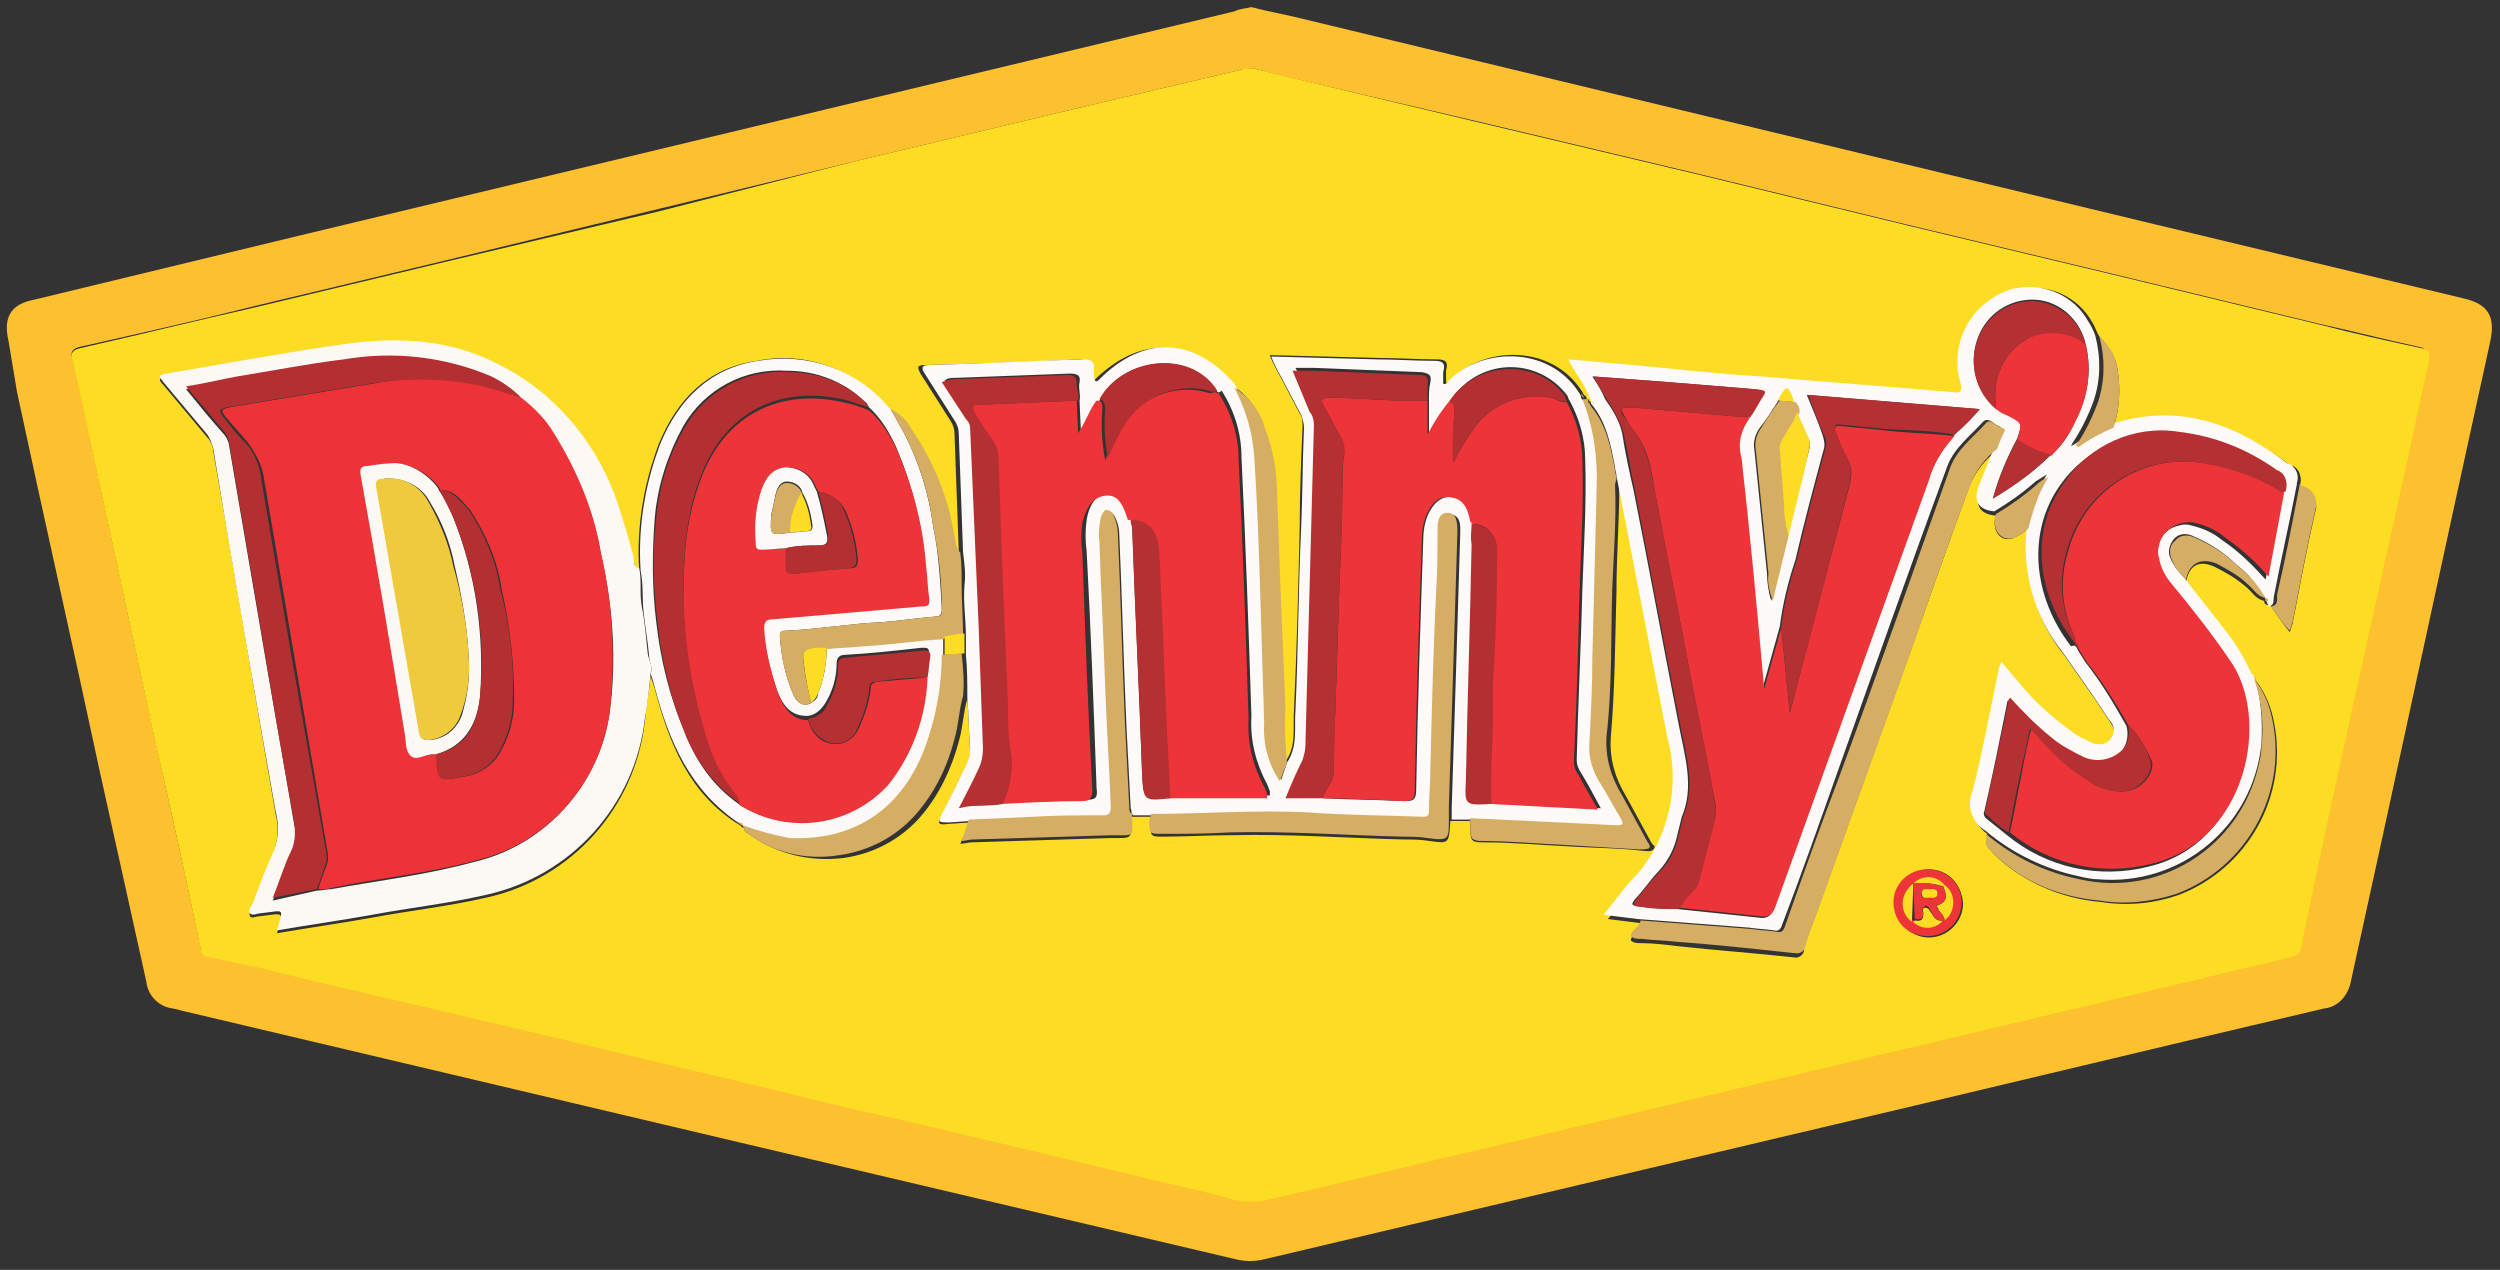 <?xml version="1.0" encoding="utf-8"?>
<!-- Generator: Adobe Illustrator 21.1.0, SVG Export Plug-In . SVG Version: 6.00 Build 0)  -->
<svg version="1.1" id="Layer_1" xmlns="http://www.w3.org/2000/svg" xmlns:xlink="http://www.w3.org/1999/xlink" x="0px" y="0px"
	 viewBox="0 0 176 89.4" style="enable-background:new 0 0 176 89.4;" xml:space="preserve">
<rect x="0" y="0" width="176" height="89.4" fill="#333333" stroke="none"/>
<style type="text/css">
	.st0{fill:#FDC02F;}
	.st1{fill:#FDDC24;}
	.st2{fill:#FDFAF8;}
	.st3{fill:#FCF8F3;}
	.st4{fill:#FDF9F7;}
	.st5{fill:#D5AD63;}
	.st6{fill:#D5AD64;}
	.st7{fill:#ED3439;}
	.st8{fill:#ED3438;}
	.st9{fill:#B43032;}
	.st10{fill:#B42F31;}
	.st11{fill:#ED3338;}
	.st12{fill:#EECA3C;}
</style>
<title>Midscale</title>
<path class="st0" d="M88.1,0.5c1.1,0.3,2.3,0.5,3.5,0.8l59.3,14.3l22.5,5.4c1.8,0.4,2.3,1.3,1.9,3.1c-3.3,15-6.5,30-9.8,45
	c-0.2,1-0.9,1.8-1.9,1.9c-12.8,3-25.6,6.1-38.4,9.1l-36.4,8.6c-0.5,0.1-1.1,0.1-1.6,0l-34.4-8.1l-39.8-9.4l-0.8-0.2
	c-1-0.1-1.8-0.9-1.9-1.9c-1.1-5-2.2-9.9-3.3-14.9c-1.9-8.9-3.9-17.7-5.8-26.6L0.6,24c-0.4-1.7,0.2-2.6,1.8-2.9l18.2-4.4l34.2-8.2
	l32.1-7.7C87.3,0.6,87.7,0.6,88.1,0.5z M88.2,4.8c-0.3,0-0.6,0.1-0.8,0.1L75.5,7.7L60,11.4l-13.6,3.3l-14.9,3.6l-13.8,3.3
	c-4,1-8,1.9-12,2.8c-0.5,0.1-0.8,0.3-0.6,0.9c0.6,2.4,1.1,4.8,1.6,7.3c1.4,6.5,2.8,12.9,4.2,19.4c1.1,4.9,2.2,9.8,3.2,14.6
	c0,0.4,0.3,0.7,0.7,0.7c2.5,0.6,4.9,1.2,7.4,1.7l13.6,3.2l18.9,4.5c3.5,0.8,7.1,1.6,10.6,2.5c6.9,1.6,13.7,3.3,20.6,4.9
	c1,0.4,2.1,0.5,3.1,0.3c5.6-1.4,11.3-2.7,16.9-4l13.2-3.1l16.9-4l15.9-3.8l9.2-2.2c0.4-0.1,0.7-0.2,0.8-0.7
	c1.3-5.9,2.5-11.8,3.8-17.7l3.1-14.4c0.7-3.1,1.3-6.1,2-9.2c0.1-0.6,0-0.8-0.6-0.9c-2.3-0.5-4.6-1.1-6.9-1.6l-14.9-3.6l-14.2-3.4
	l-14.8-3.6l-16-3.8L90.1,5.3L88.2,4.8z"/>
<path class="st1" d="M88.2,4.8l2,0.5l13.4,3.2l16,3.8l14.8,3.6l14.2,3.4l14.9,3.6c2.3,0.6,4.6,1.1,6.9,1.6c0.6,0.1,0.7,0.3,0.6,0.9
	c-0.7,3.1-1.3,6.1-2,9.2L165.8,49c-1.3,5.9-2.6,11.8-3.8,17.7c-0.1,0.5-0.4,0.6-0.8,0.7l-9.2,2.2L136,73.4l-16.9,4L106,80.5
	c-5.6,1.3-11.3,2.7-16.9,4c-1,0.2-2.1,0.1-3.1-0.3c-6.9-1.6-13.7-3.3-20.6-4.9c-3.5-0.8-7.1-1.6-10.6-2.5l-18.9-4.5l-13.7-3.2
	c-2.5-0.6-4.9-1.2-7.4-1.7c-0.4,0-0.7-0.3-0.7-0.7c-1-4.9-2.1-9.8-3.2-14.6c-1.4-6.5-2.8-13-4.2-19.4c-0.5-2.4-1-4.8-1.6-7.3
	c-0.2-0.6,0.1-0.8,0.6-0.9c4-0.9,8-1.9,12-2.8l13.8-3.3l14.8-3.5L60,11.4l15.5-3.7l11.9-2.8C87.6,4.8,87.8,4.8,88.2,4.8z
	 M159.8,42.5l0.1,0.2l0,0c0.4,0.6,0.8,1.2,1.3,1.8c0.1-0.2,0.1-0.4,0.2-0.6c0.5-2.6,1-5.3,1.6-7.9c0.2-0.6-0.1-1.3-0.7-1.6
	c0,0,0,0,0,0l-0.4-0.2c0.2-0.5,0-1.2-0.5-1.4c0,0-0.1,0-0.1,0c-0.1-0.1-0.3-0.2-0.4-0.3c-3.7-2.6-7.6-3.8-12.1-2.4
	c0.4-1.3,0.5-2.6,0.3-3.9c-0.1-1-0.6-1.8-1.3-2.5c-0.2-0.3-0.3-0.7-0.5-1c-1-1.8-3.1-2.8-5.1-2.3c-2.9,0.7-4.7,3.6-4,6.5
	c0,0,0,0.1,0,0.1c0.1,0.7,0,0.8-0.6,0.7c-4.5-0.4-8.9-0.7-13.4-1.1c-3.4-0.3-6.8-0.6-10.1-0.9c-1.1-0.1-2.3-0.2-3.5-0.3
	c0.4,1,1.1,1.7,1.5,2.7h-0.4c0-0.1,0-0.2-0.2-0.3l0,0l-0.1-0.2c-2.2-3.5-7.1-3.2-9.3-0.8c-0.1,0.1-0.2,0.2-0.3,0.1
	c0-0.3,0-0.5,0-0.8c0.2-0.7-0.1-0.8-0.7-0.8c-1.3,0-2.7-0.1-4-0.1L89.4,25c0.1,0.3,0.2,0.5,0.3,0.7l1.8,3.4c0.2,0.3,0.2,0.6,0.2,0.9
	c-0.1,2.4-0.2,4.7-0.2,7.1c-0.1,4.3-0.2,8.5-0.4,12.8c-0.1,1.3,0.2,2.6-0.6,3.7c-0.2-1.3-0.2-2.6-0.2-3.9c-0.2-2.4-0.2-4.7-0.3-7.1
	c-0.1-2.7-0.2-5.4-0.3-8.1c0-1.6-0.3-3.2-0.9-4.7c-0.3-1.1-1.1-2.1-2.1-2.7l0,0L86.6,27c-2.9-3.3-6.4-3.3-9.5-0.3
	c-0.1,0.1-0.1,0.2-0.3,0.1c-0.1-0.2-0.1-0.5-0.1-0.7c0.1-0.7-0.2-0.8-0.8-0.8c-3.6,0.2-7.2,0.3-10.8,0.4c-0.6,0-0.5,0.2-0.3,0.6
	c0.7,1.1,1.4,2.2,2.1,3.3c0.2,0.3,0.3,0.6,0.3,1c0.1,2.8,0.2,5.5,0.3,8.3c-0.2-0.2-0.2-0.4-0.4-1.1c-0.4-2.8-1.5-5.4-3.1-7.7
	c-0.3-0.6-0.8-1-1.4-1.3l0,0l-0.2-0.2c-2.2-2.6-5.7-3.9-9.1-3.2c-3.5,0.5-5.6,2.7-6.9,5.8c-1.1,2.9-1.6,5.9-1.4,9
	c-0.4-0.1-0.3-0.5-0.4-0.8c-0.4-1.4-0.8-2.9-1.3-4.3c-1.5-4-4.5-7.4-8.3-9.3c-3.3-1.8-7-1.9-10.6-1.4c-4.3,0.5-8.5,1.4-12.7,2.1
	c-0.6,0.1-0.5,0.3-0.2,0.6c1,1.2,2.1,2.5,3.1,3.7c0.2,0.2,0.4,0.6,0.4,0.9c1.5,8.5,2.9,17,4.4,25.6c0.3,1.1,0.1,2.2-0.3,3.2
	c-0.5,1.1-0.9,2.2-1.3,3.3c-0.1,0.2-0.3,0.5-0.2,0.7s0.4,0,0.7,0l0.8-0.1c0.7-0.1,0.8,0,0.6,0.6l-0.2,0.7c2.3-0.4,4.5-0.7,6.7-1.1
	c2.7-0.5,5.4-0.8,8-1.4c6-1.3,10.5-6.3,11.2-12.4c0.1-1.1,0.3-2.1,0.4-3.2c0.1,0.3,0.2,0.6,0.3,0.9c1,3.8,2.4,7.4,6,9.6
	c0.1,0.1,0.2,0.2,0.3,0.2l0,0c0,0.2,0.1,0.3,0.3,0.4c1.9,1.4,4.3,2,6.7,1.7c2.1-0.3,4-1.3,5.4-2.9c1.3-1.5,2.2-3.4,2.7-5.3
	c0.3-1,0.3-2,0.6-3c0.1,1.2,0.1,2.4,0.2,3.6c0,0.4-0.1,0.8-0.3,1.2c-0.6,1.1-1.1,2.2-1.7,3.4c-0.3,0.6-0.3,0.7,0.5,0.6l1.5-0.1
	l-0.7,1.5c0.3,0,0.6-0.1,0.8-0.1c3.2-0.1,6.5-0.2,9.7-0.3c1.8,0,1.5,0.1,1.5-1.5H81c0,0.1,0,0.3,0,0.4c0,1,0,1,0.9,1
	c1.6,0,3.2-0.1,4.8-0.1c4-0.1,8.1,0.2,12.1,0.3c0.6,0,1.2,0,1.8,0.1c1.4,0.2,1.4,0.2,1.5-1.3c0,0,0-0.1,0-0.1h1.4
	c0,1.4,0,1.5,0.9,1.5c2.1,0,4.2,0.2,6.3,0.3c1.6,0.1,3.3,0.1,5,0.3c0.2,0,0.5,0.1,0.7-0.1s0-0.3-0.1-0.4c-0.6-1.1-1.2-2.2-1.8-3.3
	c-0.8-1.3-1.2-2.7-1.1-4.2c0.3-3.4,0.3-6.9,0.4-10.3c0-2.5,0.2-4.9,0.2-7.4c0-0.1,0-0.3,0.1-0.4c1.2,6.2,2.4,12.3,3.6,18.5
	c0.9,3.4,0.1,7-2.2,9.6c-0.8,0.9-1.5,1.8-2.3,2.8l2.4,0.3c-0.1,0.5-0.7,0.7-0.8,1.2c0.2,0.2,0.5,0.2,0.8,0.2c0.8,0,1.6,0.1,2.4,0.2
	c2.8,0.3,5.5,0.5,8.3,0.8c0.3,0.1,0.7-0.2,0.7-0.5c0,0,0,0,0-0.1c0.2-0.8,0.5-1.5,0.8-2.3l6.9-19.2c1.3-3.7,2.6-7.4,4-11.2
	c0.4-0.9,1-1.7,1.8-2.3c-0.4,0.9-0.8,1.8-1.1,2.7c-0.4,1.1,0,1.7,1.1,1.8c-0.3,1,0.3,1.9,1.2,1.6c0.4-0.2,0.8-0.4,1.1-0.7
	c-0.4,3.2,0.5,6.4,2.5,8.9c0.7,1,1.4,2,2.1,3c0.4,0.6,0.8,1.2,1.2,1.8c0.3,0.4,0.3,0.9,0.1,1.3c-0.3,0.4-0.8,0.5-1.3,0.3
	c-0.5-0.1-0.9-0.4-1.3-0.7c-1.5-1-2.8-2.2-3.9-3.6l-1.2-1.4c-0.1,0.3-0.1,0.4-0.2,0.6c-0.6,2.8-1.1,5.6-1.8,8.4
	c-0.4,1,0,2.3,0.9,2.9c0,0.4-0.2,0.8,0.2,1.1c0.4,0.5,0.9,0.9,1.4,1.3c1.9,1.4,4.1,2.2,6.4,2.4c1.9,0.3,3.8,0.1,5.5-0.5
	c4.9-1.9,7.7-7,6.7-12.1c-0.2-1.1-0.6-2.1-1.3-3l0,0c0-0.1-0.1-0.2-0.2-0.2c-0.5-1.1-1.1-2.2-1.9-3.1c-0.9-1.2-1.9-2.4-2.8-3.6
	c0.2-1.2,0.9-1.6,2-1.1c0.8,0.4,1.5,0.8,2.2,1.4c0.4,0.3,0.7,0.9,1.3,1l0,0c0,0.1,0,0.2,0.2,0.3l0,0L159.8,42.5L159.8,42.5z
	 M135.8,61.2c-1.3,0-2.4,1-2.4,2.3c0,0,0,0.1,0,0.1c0,1.3,1.1,2.4,2.4,2.4s2.4-1.1,2.4-2.4C138.1,62.2,137.1,61.2,135.8,61.2
	C135.8,61.2,135.7,61.2,135.8,61.2L135.8,61.2z"/>
<path class="st2" d="M111.9,28c-0.3-0.9-1-1.7-1.5-2.7c1.2,0.1,2.4,0.2,3.5,0.3c3.4,0.3,6.7,0.7,10.1,0.9c4.5,0.4,8.9,0.7,13.4,1.1
	c0.6,0.1,0.8,0,0.6-0.7c-0.8-2.9,0.9-5.8,3.8-6.6c0,0,0.1,0,0.1,0c2-0.4,4.1,0.5,5.1,2.3c0.2,0.3,0.4,0.7,0.5,1
	c0.4,1.5,0.4,3.1-0.1,4.6c-0.4,1.1-0.9,2.1-1.5,3l-0.1,0.2l-0.1,0.1l0.1-0.1l0.2-0.1c0.8-0.5,1.6-1,2.5-1.4
	c4.5-1.5,8.4-0.3,12.1,2.4c0.1,0.1,0.3,0.2,0.4,0.3c0.6,0.2,0.9,0.8,0.7,1.4c0,0,0,0.1,0,0.1c-0.5,2.6-1.1,5.2-1.6,7.8
	c-0.1,0.3,0.1,0.7-0.4,0.8l0,0c0-0.1,0-0.2-0.1-0.2l0,0c0-0.1,0-0.2-0.1-0.2l0,0c0-0.1,0-0.2-0.1-0.3c0,0,0,0,0,0l0,0
	c-0.5-0.8-1.1-1.6-1.9-2.2c-0.9-0.9-2-1.6-3.2-2.1c-0.5-0.2-1-0.1-1.3,0.3c-0.3,0.4-0.4,0.9-0.2,1.3c0.2,0.5,0.6,1,1,1.4
	c0.9,1.2,1.9,2.4,2.8,3.6c0.8,1,1.4,2,1.9,3.1l0.2,0.2l0,0c0.5,1.6,0.6,3.2,0.5,4.8c-0.6,5.8-5.7,10-11.5,9.5
	c-0.4,0-0.9-0.1-1.3-0.2c-2.4-0.5-4.7-1.6-6.6-3.2c-1-0.6-1.4-1.8-0.9-2.9c0.7-2.8,1.2-5.6,1.8-8.4c0-0.2,0.1-0.3,0.2-0.6l1.2,1.4
	c1.1,1.4,2.5,2.6,3.9,3.6c0.4,0.3,0.9,0.5,1.3,0.7c0.5,0.2,1,0.1,1.3-0.3c0.3-0.4,0.3-0.9-0.1-1.3c-0.4-0.6-0.8-1.2-1.2-1.8
	c-0.7-1-1.4-2-2.1-3c-2-2.5-2.9-5.7-2.5-8.9c0.3-1.3,0.7-2.5,1.4-3.6c-0.3,0.2-0.5,0.3-0.8,0.5c-0.9,0.8-1.9,1.5-2.9,2.1
	c-1.1-0.1-1.5-0.7-1.1-1.8c0.4-0.9,0.7-1.8,1.1-2.7c0.1-0.3,0.3-0.7,0.4-1s0.2-0.4-0.1-0.5s-0.7-0.7-1.1-0.3c-0.9,1-2,1.8-2.5,3.1
	c-2.7,7.3-5.3,14.7-7.9,22c-1.2,3.4-2.4,6.8-3.7,10.2c-0.1,0.3-0.2,0.6-0.6,0.5c-0.6-0.1-1.2-0.1-1.8-0.2l-7.8-0.6l-2.4-0.3
	c0.8-1,1.5-2,2.3-2.8c2.3-2.6,3.1-6.3,2.2-9.6c-1.2-6.2-2.4-12.3-3.6-18.5c0-0.2-0.1-0.4-0.1-0.6c-0.3-1.6-0.6-3.2-1.7-4.5
	c0-0.1,0-0.2-0.1-0.2l0,0c0.1-0.1,0-0.2-0.1-0.3c0,0-0.1,0-0.1,0L111.9,28z M146.2,45.6l0.1,0.2c0.2,0.3,0.3,0.5,0.5,0.8
	c1.1,1.4,2,2.9,2.9,4.5c0.2,0.7,0,1.4-0.4,1.9c-0.7,0.7-1.8,0.9-2.7,0.5c-0.8-0.4-1.6-0.8-2.3-1.4c-1-0.9-2-1.8-2.9-2.8
	c-0.1,0.1-0.1,0.1-0.1,0.2c-0.5,2.5-1,5-1.6,7.6c-0.1,0.2,0,0.4,0.1,0.5c0.5,0.4,1,0.8,1.5,1.2c2.8,2.3,6.5,3.1,10,2.2
	c6.7-1.6,8.4-10.1,5.5-14.3c-1.3-1.9-2.7-3.7-4.2-5.5c-0.4-0.5-0.7-1.1-0.8-1.7c-0.2-1.1,0.5-2.3,1.6-2.5c0.3-0.1,0.6-0.1,0.9,0
	c0.8,0.2,1.5,0.5,2.1,1c1.2,0.8,2.2,1.8,3.1,2.8l1.1-5.9c0.3-0.5,0.2-1.2-0.4-1.5c-0.1,0-0.1-0.1-0.2-0.1c-2-1.5-4.4-2.4-6.9-2.7
	c-3.2-0.4-6.3,1-8.1,3.6c-2.3,3.3-1.9,7.8,0.8,11.3l0,0C146.1,45.4,146.1,45.5,146.2,45.6L146.2,45.6z M125.2,28.2
	c-0.4,0.6-0.8,1.3-1.3,1.9c-0.3,0.4-0.5,1-0.4,1.5c0.3,2.9,0.6,5.9,0.9,8.8c0,0.6,0.1,1.3,0.3,1.9l1.1-4.5c0.5-2.1,1.1-4.2,1.6-6.3
	c0-0.1,0-0.3,0-0.4c-0.3-0.7-0.6-1.3-0.9-2c0-0.3-0.1-0.5-0.3-0.7c-0.1-0.4-0.2-0.7-0.4-1C125.6,27.5,125.4,27.8,125.2,28.2
	L125.2,28.2z M142,30.9c-0.7,1.3-1.3,2.7-1.7,4.2c1.5-0.9,2.9-1.9,4.1-3.1c0.8-0.6,1.3-1.5,1.7-2.4c0.9-1.7,1.2-3.6,0.7-5.5
	c-0.4-1.6-1.8-2.9-3.5-3c-1.8-0.1-3.5,1-4.1,2.8c-0.6,1.7-0.1,3.6,1.3,4.8c0.2,0.2,0.4,0.4,0.7,0.4C142.4,29.7,142.4,29.7,142,30.9z
	 M137.6,30.6c0.6-0.6,1.2-1.2,1.7-1.8l-12.1-1c0.4,1,0.8,1.9,1.1,2.8c0.1,0.3,0.2,0.7,0.1,1c-0.7,2.6-1.4,5.2-2,7.8
	c-0.5,1.5-0.9,3.1-1.1,4.7l-1.2,4.3c-0.6-5.6-1.1-10.9-1.6-16.3c-0.2-1,0-2,0.6-2.8c0.3-0.4,0.5-0.8,0.8-1.2
	c0.4-0.6,0.4-0.6-0.4-0.7l-6.1-0.5l-5.3-0.4c0.4,0.6,0.7,1.1,0.9,1.6c0.5,0.7,1,1.5,1.2,2.4c0.2,1.3,0.5,2.7,0.8,4
	c1.1,5.5,2.1,11,3.2,16.6c0.4,2.1,1.1,4.3,0.2,6.4c-0.1,0.4-0.2,0.8-0.3,1.2c-0.2,1-0.6,1.8-1.3,2.6c-0.6,0.6-1.1,1.4-1.7,2
	c-0.1,0.2-0.4,0.4,0.1,0.5c1,0.1,1.9,0.2,2.9,0.2c1.9,0.2,3.8,0.4,5.7,0.6c0.6,0.1,0.9-0.1,1.1-0.7c3.6-10,7.2-20,10.8-30
	C136.2,32.5,136.8,31.5,137.6,30.6L137.6,30.6z"/>
<path class="st2" d="M90.6,53.7c0.8-1.2,0.5-2.5,0.6-3.7c0.2-4.3,0.2-8.5,0.4-12.8c0.1-2.4,0.1-4.7,0.2-7.1c0-0.3-0.1-0.6-0.2-0.9
	l-1.8-3.4c-0.1-0.2-0.2-0.4-0.3-0.7l7.4,0.2c1.3,0,2.7,0.1,4,0.1c0.6,0,0.9,0.1,0.7,0.8c0,0.3,0,0.5,0,0.8c0.1,0.1,0.2,0,0.3-0.1
	c2.2-2.4,7.1-2.7,9.3,0.8l0.1,0.2l0,0c0,0.1,0,0.2,0.2,0.3l0,0c0.8,2,1.1,4.2,1,6.4c-0.1,4-0.2,8-0.3,11.9c-0.1,1.9-0.1,3.9-0.2,5.8
	c-0.1,1.1,0.2,2.1,0.8,3c0.5,0.8,0.9,1.6,1.4,2.4c0.2,0.4,0.2,0.5-0.3,0.5l-4-0.2l-6.3-0.3h-1.4c0-0.3,0-0.5,0-0.8
	c0.1-3.2,0.2-6.3,0.3-9.5c0.1-3.3,0.2-6.5,0.3-9.8c0-0.5,0.1-1.3-0.7-1.4s-0.7,0.8-0.7,1.3c-0.1,1.4-0.1,2.8-0.1,4.3
	c-0.1,4.2-0.2,8.3-0.4,12.4c0,1-0.1,1.9-0.1,2.9c0,0.3,0,0.5-0.4,0.5c-2.7-0.1-5.4-0.1-8-0.3c-3.8-0.2-7.5,0.1-11.2,0.1h-1.4
	c-0.2-0.1-0.1-0.3-0.2-0.5c-0.1-1.9-0.2-3.9-0.3-5.8c-0.2-4.5-0.3-8.9-0.5-13.4c0-0.5-0.1-0.9-0.3-1.3c-0.1-0.2-0.3-0.4-0.5-0.4
	c-0.3,0-0.4,0.3-0.4,0.5c-0.1,0.6-0.2,1.1-0.1,1.7c0.1,3.4,0.3,6.8,0.4,10.2c0.1,2.8,0.2,5.7,0.4,8.5c0,0.4-0.1,0.6-0.5,0.6
	c-1.7,0-3.3,0.1-5,0.1l-4.5,0.2l-1.5,0.1c-0.7,0-0.8,0-0.5-0.6c0.6-1.1,1.1-2.2,1.7-3.4c0.2-0.4,0.3-0.8,0.3-1.2
	c-0.1-1.2-0.1-2.4-0.2-3.6c0-1,0-2-0.1-3v-1.3c0-1.2-0.2-2.4-0.1-3.6c0.1-0.8,0-1.5-0.1-2.3c-0.1-2.8-0.2-5.5-0.3-8.3
	c0-0.4-0.1-0.7-0.3-1c-0.7-1.1-1.4-2.2-2.1-3.3c-0.2-0.3-0.3-0.6,0.3-0.6c3.6-0.1,7.2-0.3,10.8-0.4c0.6,0,0.9,0.1,0.8,0.8
	c0,0.2,0,0.5,0.1,0.7c0.1,0.1,0.2,0,0.3-0.1c3.1-3.1,6.6-3,9.5,0.3l0.1,0.2l0,0c0.8,1.5,1.3,3.2,1.4,4.9c0.2,3,0.3,6,0.4,8.9
	c0.1,3.3,0.2,6.5,0.3,9.8c-0.1,1.4,0.3,2.9,1.1,4.1L90.6,53.7z M85.7,27.6L85.7,27.6c-1.9-3.1-6.8-2.4-8.3,0.6
	c-0.6,0.6-0.8,1.5-1.3,2.3l-0.1-2.3c0.1-0.4-0.1-0.8,0-1.3s-0.2-0.6-0.7-0.6c-2.7,0.1-5.3,0.2-8,0.3c-0.3,0-0.6,0-0.8,0.2l1.7,2.6
	c0.2,0.2,0.2,0.5,0.3,0.7c0.2,4.7,0.4,9.3,0.6,14c0.1,2.8,0.2,5.7,0.3,8.5c0,0.5-0.1,0.9-0.3,1.4c-0.5,0.9-0.9,1.8-1.4,2.8
	c1.1-0.2,2.1,0,3.1-0.3c1.9-0.1,3.8-0.1,5.7-0.2c0.6,0,0.8-0.1,0.7-0.8c-0.2-5.6-0.4-11.1-0.7-16.7c-0.1-0.7-0.1-1.5,0-2.2
	c0.2-1.2,0.8-1.9,1.6-1.9s1.3,0.4,1.6,1.7c0,0.2,0,0.3,0,0.5c0.2,5.8,0.5,11.6,0.7,17.4c0.1,1.9,0,1.9,2,1.7h7c0-0.1,0-0.2,0-0.3
	c-0.1-0.2-0.1-0.3-0.2-0.5c-0.8-1.5-1.2-3.1-1.1-4.8c-0.2-6.1-0.4-12.1-0.7-18.2c0-1.7-0.5-3.3-1.4-4.7
	C85.8,27.7,85.8,27.6,85.7,27.6L85.7,27.6z M93.2,56.2c1.9,0.1,3.8,0.1,5.7,0.2c0.6,0,0.8-0.1,0.8-0.8c0.1-5.9,0.3-11.8,0.5-17.7
	c0-0.5,0.1-1.1,0.3-1.6c0.4-0.9,1-1.4,1.7-1.3s1.2,0.6,1.4,1.7c0,0.1,0,0.1,0.1,0.2c0,0.4,0,0.9,0,1.3c-0.1,5.5-0.3,11.1-0.4,16.6
	c0,1.8,0,1.8,1.8,1.7l7.6,0.4c-0.5-0.9-0.9-1.7-1.4-2.5c-0.2-0.3-0.3-0.6-0.3-0.9c0.1-4,0.3-8,0.4-12c0.1-3,0.3-6.1,0.2-9.1
	c0-1.5-0.4-2.9-1.1-4.2c-0.1-0.1-0.1-0.3-0.2-0.4c-1.7-2.2-4.8-2.6-7-0.9c-0.5,0.4-0.9,0.8-1.2,1.3c-0.6,0.7-1,1.5-1.5,2.3v-2.4
	c0-0.4,0-0.8,0.1-1.2c0.1-0.5-0.1-0.6-0.6-0.7c-2.5-0.1-5-0.2-7.5-0.3c-0.4,0-0.8,0-1.4,0l1.5,2.8c0.2,0.3,0.3,0.6,0.3,0.9
	c-0.2,7.5-0.4,15.1-0.6,22.6c0,0.3-0.1,0.7-0.2,1c-0.4,0.9-0.8,1.8-1.2,2.7L93.2,56.2z"/>
<path class="st3" d="M45.8,47.4c-0.1,1.1-0.2,2.1-0.4,3.2c-0.7,6.1-5.2,11.1-11.2,12.4c-2.6,0.6-5.3,0.9-8,1.4
	c-2.2,0.4-4.4,0.7-6.7,1.1l0.2-0.7c0.2-0.7,0.1-0.7-0.6-0.6l-0.8,0.1c-0.2,0-0.5,0.2-0.7,0s0.1-0.5,0.2-0.7c0.4-1.1,0.8-2.2,1.3-3.3
	c0.5-1,0.6-2.1,0.3-3.2c-1.5-8.5-3-17-4.4-25.6c-0.1-0.3-0.2-0.6-0.4-0.9c-1-1.2-2.1-2.5-3.1-3.7c-0.3-0.4-0.4-0.5,0.2-0.6
	c4.2-0.7,8.4-1.5,12.7-2.1c3.7-0.5,7.3-0.3,10.6,1.4c3.9,1.9,6.8,5.3,8.3,9.3c0.5,1.4,0.9,2.8,1.3,4.3c0.1,0.3-0.1,0.7,0.4,0.8
	c0.2,0.9,0,1.8,0.2,2.8s0.3,2.2,0.4,3.2C45.7,46.6,46,46.9,45.8,47.4z M22.3,62.7c0.3,0,0.7-0.1,1-0.1c3.3-0.6,6.7-1,10-1.9
	c5.3-1.2,9.2-5.8,9.7-11.2c0.4-3.5,0.1-7.1-0.7-10.5c-0.5-3-1.7-5.9-3.3-8.4c-0.6-1-1.4-1.8-2.3-2.5c-0.6-0.6-1.3-1.1-2.1-1.4
	c-3.3-1.4-6.9-1.8-10.4-1.2c-2.5,0.3-5,0.8-7.5,1.2c-1.2,0.2-2.4,0.4-3.6,0.7c0.9,1.1,1.7,2.1,2.6,3.1c0.2,0.2,0.3,0.4,0.4,0.7
	c0.7,4.1,1.4,8.2,2.1,12.3c0.8,4.8,1.7,9.7,2.5,14.5c0.2,0.7,0.1,1.4-0.2,2.1c-0.5,1-0.8,2.1-1.3,3.3L22.3,62.7z"/>
<path class="st4" d="M45.8,47.4c0.2-0.4-0.1-0.8-0.1-1.2c-0.1-1.1-0.3-2.2-0.4-3.2s0-1.9-0.2-2.8c-0.2-3.1,0.3-6.1,1.4-9
	c1.3-3.1,3.5-5.3,6.9-5.8c3.4-0.6,6.9,0.6,9.1,3.2l0.2,0.2l0,0c0.3,0.5,0.6,1.1,0.9,1.6c1.1,2.1,1.8,4.4,2.1,6.7
	c0.4,1.9,0.5,3.9,0.6,5.8c0,0.3-0.1,0.5-0.4,0.5c-1.3,0.1-2.5,0.3-3.8,0.4c-2.3,0.1-4.5,0.5-6.8,0.6c-0.3,0-0.4,0.1-0.4,0.4
	c0.1,1.4,0.4,2.9,1,4.2c0.2,0.4,0.6,0.8,1.2,0.5c0.3-0.2,0.5-0.4,0.5-0.7c0.4-1,0.6-2.1,0.6-3.2c0.9-0.1,1.7-0.1,2.6-0.2
	c1.9-0.2,3.7-0.5,5.6-0.5v1.3c0,2.1-0.4,4.2-1.1,6.3c-1.6,4.4-5.1,6.8-9.6,6.6c-1.2-0.1-2.3-0.4-3.3-0.9l0,0
	c-0.1-0.1-0.2-0.1-0.3-0.2c-3.5-2.3-5-5.8-6-9.6C46,48,45.9,47.7,45.8,47.4z M52,56.6L52,56.6c3.3,2.1,7.7,1.6,10.4-1.4
	c1.8-2.1,2.8-4.8,2.8-7.6c0.1-0.5,0.2-1,0.2-1.6c0-0.4-0.1-0.4-0.5-0.4c-1.8,0.2-3.6,0.4-5.4,0.5c-0.4,0-0.6,0.2-0.6,0.6
	c0,1-0.3,2-0.8,2.8c-0.3,0.5-0.8,0.9-1.3,0.9c-1.2,0-1.7-0.8-2.1-1.8c-0.5-1.5-0.9-3.1-1-4.6c-0.1-0.5,0-0.7,0.6-0.7
	c3.5-0.3,6.9-0.6,10.4-0.9c0.5,0,0.7-0.2,0.6-0.7s-0.1-1.4-0.2-2.1c-0.2-2.8-0.9-5.5-2-8.1c-0.5-1.1-1.1-2.1-2-2.9
	c0-0.2-0.2-0.3-0.3-0.4c-1.5-1.4-3.4-2.1-5.4-2.1c-3-0.2-5.8,1.3-7.3,3.9c-1.1,2-1.8,4.2-2,6.4c-0.2,2.5-0.2,5,0.1,7.4
	c0.3,2.6,0.9,5.2,2,7.7C49,53.7,50.3,55.4,52,56.6L52,56.6z"/>
<path class="st5" d="M115.5,64.8l7.8,0.6c0.6,0.1,1.2,0.1,1.8,0.2c0.4,0.1,0.5-0.2,0.6-0.5c1.2-3.4,2.4-6.8,3.7-10.2
	c2.7-7.3,5.3-14.7,7.9-22c0.5-1.3,1.6-2.1,2.5-3.1c0.3-0.4,0.7,0.2,1.1,0.3s0.2,0.3,0.1,0.5s-0.3,0.7-0.4,1
	c-0.8,0.6-1.4,1.4-1.8,2.3c-1.4,3.7-2.7,7.4-4,11.2l-6.9,19.2c-0.3,0.8-0.6,1.5-0.8,2.3c0,0.3-0.4,0.6-0.7,0.5c0,0,0,0-0.1,0
	c-2.8-0.3-5.5-0.6-8.3-0.8c-0.8-0.1-1.6-0.1-2.4-0.2c-0.3,0-0.6,0-0.8-0.2C114.8,65.5,115.4,65.3,115.5,64.8z"/>
<path class="st5" d="M103.5,57.6l6.3,0.3l4,0.2c0.5,0,0.5-0.1,0.3-0.5c-0.5-0.8-0.9-1.6-1.4-2.4c-0.6-0.9-0.9-1.9-0.8-3
	c0.1-1.9,0.2-3.9,0.2-5.8c0.1-4,0.2-8,0.3-11.9c0.1-2.2-0.2-4.4-1-6.4h0.4c0,0.1,0,0.3,0.1,0.3c0,0,0,0,0,0l0,0l0.1,0.2
	c1.1,1.3,1.4,2.9,1.7,4.5c0,0.2,0.1,0.4,0.1,0.6c0,0.1-0.1,0.3-0.1,0.4c0.1,2.5-0.1,4.9-0.2,7.4c-0.1,3.4,0,6.9-0.4,10.3
	c-0.1,1.5,0.3,2.9,1.1,4.2c0.6,1.1,1.2,2.2,1.8,3.3c0.1,0.1,0.2,0.3,0.1,0.4s-0.5,0.1-0.7,0.1c-1.6-0.1-3.3-0.2-5-0.3
	c-2.1-0.1-4.2-0.3-6.3-0.3C103.5,59.1,103.5,59,103.5,57.6z"/>
<path class="st6" d="M81,57.3c3.7,0,7.5-0.3,11.2-0.1c2.7,0.2,5.4,0.2,8,0.3c0.4,0,0.4-0.2,0.4-0.5c0-1,0.1-1.9,0.1-2.9
	c0.1-4.1,0.2-8.3,0.4-12.4c0.1-1.4,0.1-2.8,0.1-4.3c0-0.5,0-1.3,0.7-1.3s0.7,0.8,0.7,1.4c-0.1,3.3-0.2,6.5-0.3,9.8
	c-0.1,3.3-0.2,6.3-0.3,9.5c0,0.3,0,0.5,0,0.8c0,0,0,0.1,0,0.1c0,1.4,0,1.5-1.5,1.3c-0.6-0.1-1.2-0.1-1.8-0.1
	c-4-0.1-8.1-0.4-12.1-0.3c-1.6,0.1-3.2,0.1-4.8,0.1c-0.9,0-0.9,0-0.9-1C81,57.6,81,57.4,81,57.3z"/>
<path class="st6" d="M68.2,57.7l4.5-0.2c1.7-0.1,3.3-0.1,5-0.1c0.4,0,0.5-0.2,0.5-0.6c-0.1-2.8-0.3-5.7-0.4-8.5
	c-0.1-3.4-0.3-6.8-0.4-10.2c-0.1-0.6,0-1.1,0.1-1.7c0.1-0.2,0.2-0.5,0.4-0.5c0.2,0,0.5,0.2,0.5,0.4c0.2,0.4,0.3,0.9,0.3,1.3
	C78.9,42,79,46.5,79.2,51c0.1,1.9,0.2,3.9,0.3,5.8c0,0.2,0,0.4,0.2,0.5c0,1.7,0.3,1.5-1.5,1.5c-3.2,0.1-6.5,0.2-9.7,0.3
	c-0.3,0-0.5,0.1-0.8,0.1L68.2,57.7z"/>
<path class="st5" d="M57.1,49.5c-0.6,0.3-0.9,0-1.2-0.5c-0.6-1.3-0.9-2.7-1-4.2c0-0.3,0.1-0.4,0.4-0.4c2.3-0.1,4.5-0.5,6.8-0.6
	c1.3-0.1,2.5-0.3,3.8-0.4c0.4,0,0.4-0.2,0.4-0.5c0-2-0.2-3.9-0.6-5.8c-0.3-2.4-1-4.6-2.1-6.7c-0.3-0.5-0.6-1.1-0.9-1.6
	c0.6,0.3,1.1,0.7,1.4,1.3c1.6,2.3,2.7,5,3.1,7.7c0.1,0.7,0.2,0.9,0.4,1.1c0.1,0.7,0.1,1.5,0.1,2.3c0,1.2,0.1,2.4,0.1,3.6
	c-0.5,0-1,0-1.4,0.2c-1.9,0.1-3.7,0.4-5.6,0.5c-0.9,0.1-1.7,0.1-2.6,0.2c-0.3,0-0.6,0-0.8,0c-1,0.1-0.9,0.2-0.8,1.2
	C56.7,47.7,56.9,48.6,57.1,49.5z"/>
<path class="st5" d="M139.8,58.7c1.9,1.6,4.1,2.7,6.6,3.2c5.7,1.3,11.3-2.3,12.6-8c0.1-0.4,0.2-0.9,0.2-1.3c0.2-1.6,0-3.3-0.5-4.8
	c0.7,0.9,1.1,1.9,1.3,3c1,5.1-1.8,10.2-6.7,12.1c-1.8,0.6-3.7,0.8-5.5,0.5c-2.3-0.2-4.6-1-6.4-2.4c-0.5-0.4-1-0.8-1.4-1.3
	C139.7,59.5,139.9,59.1,139.8,58.7z"/>
<path class="st5" d="M52.3,58.1c1.1,0.4,2.2,0.7,3.3,0.9c4.6,0.2,8-2.1,9.6-6.6c0.7-2,1.1-4.1,1.1-6.3l1.4-0.1c0.1,1,0.2,2,0.1,3
	c-0.3,1-0.3,2-0.6,3c-0.5,2-1.4,3.8-2.7,5.3c-1.4,1.6-3.3,2.6-5.4,2.9c-2.4,0.4-4.8-0.2-6.7-1.7C52.5,58.4,52.3,58.3,52.3,58.1z"/>
<path class="st5" d="M90.6,53.7L90.1,55c-0.8-1.2-1.2-2.6-1.1-4.1c-0.1-3.3-0.2-6.5-0.3-9.8c-0.1-3-0.2-6-0.4-8.9
	c-0.1-1.7-0.6-3.4-1.4-4.9c1,0.6,1.8,1.6,2.1,2.7c0.6,1.5,0.9,3.1,0.9,4.7c0.1,2.7,0.2,5.4,0.3,8.1c0.1,2.4,0.2,4.7,0.3,7.1
	C90.4,51.1,90.5,52.4,90.6,53.7z"/>
<path class="st5" d="M159.9,42.7c0.5-0.1,0.4-0.5,0.4-0.8c0.6-2.6,1.1-5.2,1.6-7.8l0.4,0.2c0.6,0.2,0.9,0.9,0.7,1.6c0,0,0,0,0,0
	c-0.6,2.6-1.1,5.3-1.6,7.9c-0.1,0.2-0.1,0.4-0.2,0.6C160.7,43.9,160.3,43.3,159.9,42.7z"/>
<path class="st6" d="M146.2,31.3c0.6-0.9,1.1-1.9,1.5-3c0.5-1.5,0.5-3.1,0.1-4.6c0.7,0.6,1.2,1.5,1.3,2.5c0.2,1.3,0.1,2.6-0.3,3.9
	c-0.9,0.4-1.7,0.8-2.5,1.4L146.2,31.3z"/>
<path class="st7" d="M135.7,61.2c1.3,0,2.4,1,2.4,2.3c0,1.3-1,2.4-2.4,2.4s-2.4-1-2.4-2.4C133.3,62.3,134.3,61.2,135.7,61.2
	C135.7,61.2,135.7,61.2,135.7,61.2z M134.7,62.2c-0.7,0.5-0.9,1.5-0.4,2.2c0.1,0.1,0.2,0.3,0.4,0.4c0.5,0.6,1.5,0.6,2,0.1
	c0.1,0,0.1-0.1,0.1-0.1c0.7-0.5,0.9-1.5,0.4-2.1c-0.1-0.1-0.2-0.2-0.3-0.3c-0.5-0.6-1.4-0.7-2.1-0.2
	C134.8,62.1,134.7,62.2,134.7,62.2L134.7,62.2z"/>
<path class="st6" d="M153.9,40.8c-0.4-0.4-0.8-0.8-1-1.4c-0.2-0.4-0.2-1,0.2-1.3c0.3-0.4,0.8-0.5,1.3-0.3c1.2,0.5,2.3,1.2,3.2,2.1
	c0.8,0.6,1.4,1.4,1.9,2.2c-0.6-0.1-0.9-0.7-1.3-1c-0.6-0.6-1.4-1-2.1-1.4C154.9,39.2,154.1,39.7,153.9,40.8z"/>
<path class="st6" d="M140.5,36.2c1-0.6,2-1.3,2.9-2.1c0.2-0.2,0.5-0.4,0.8-0.5c-0.7,1.1-1.1,2.4-1.4,3.6c-0.3,0.3-0.7,0.5-1.1,0.7
	C140.8,38.1,140.2,37.2,140.5,36.2z"/>
<path class="st5" d="M111.5,28c-0.1,0-0.2-0.2-0.2-0.3C111.4,27.8,111.5,27.9,111.5,28z"/>
<path class="st6" d="M159.5,42.1c0.1,0,0.2,0.1,0.2,0.2c0,0,0,0,0,0C159.5,42.4,159.5,42.3,159.5,42.1z"/>
<path class="st5" d="M52,57.9c0.1,0,0.3,0,0.3,0.2C52.2,58.1,52.1,58,52,57.9z"/>
<path class="st5" d="M86.8,27.2L86.7,27L86.8,27.2z"/>
<path class="st5" d="M111.3,27.8l-0.1-0.2L111.3,27.8z"/>
<path class="st6" d="M159.6,42.4c0.1,0,0.1,0.1,0.1,0.2L159.6,42.4z"/>
<path class="st5" d="M158.8,47.8l-0.2-0.2C158.7,47.6,158.8,47.7,158.8,47.8z"/>
<path class="st5" d="M62.7,28.7l-0.2-0.2L62.7,28.7z"/>
<path class="st6" d="M159.8,42.6c0.1,0,0.1,0.1,0.1,0.2L159.8,42.6z"/>
<path class="st8" d="M123.2,29.4c-0.6,0.8-0.9,1.8-0.6,2.8c0.6,5.3,1.1,10.7,1.6,16.3l1.2-4.3l0.6,6c1.4-5.3,2.8-10.7,4.2-16
	c0.2-0.7,0.2-1.4-0.2-2c-0.3-0.5-0.5-1.1-0.7-1.6c-0.1-0.2-0.2-0.3-0.1-0.5s0.4-0.1,0.5-0.1c1,0.1,2,0.2,3,0.3
	c1.6,0.2,3.3,0.2,4.9,0.4c-0.8,0.9-1.5,1.9-1.8,3.1c-3.6,10-7.2,20-10.8,30c-0.2,0.6-0.5,0.8-1.1,0.7c-1.9-0.2-3.8-0.4-5.7-0.6
	c0.1-0.2,0.3-0.4,0.4-0.6c0.3-0.4,0.8-0.8,1-1.3c0.4-1.5,0.8-3.1,1.2-4.6c0-0.2,0-0.4,0-0.6c-0.6-3.3-1.3-6.6-1.9-9.8
	c-0.7-3.8-1.5-7.6-2.2-11.4c-0.4-1.8-0.4-3.7-1.7-5.3c-0.2-0.3-0.4-0.5-0.5-0.8c-0.1-0.2-0.4-0.5-0.3-0.7s0.5-0.1,0.8-0.1h0.1
	L123.2,29.4z"/>
<path class="st8" d="M149.8,51c-0.9-1.6-1.8-3-2.9-4.4c-0.2-0.3-0.3-0.5-0.5-0.8l-0.1-0.2l0,0c0-0.1,0-0.3-0.2-0.3l0,0
	c0-0.2,0-0.4-0.1-0.6c-0.9-1.9-1-4-0.4-5.9c1.1-4.2,5.2-6.9,9.5-6.2c2,0.3,4,1,5.7,2.1l-1.1,5.9c-0.9-1.1-2-2-3.1-2.8
	c-0.6-0.5-1.3-0.8-2.1-1c-1.1-0.2-2.3,0.5-2.5,1.6c-0.1,0.3-0.1,0.6,0,0.9c0.1,0.6,0.4,1.2,0.8,1.7c1.5,1.8,2.9,3.6,4.2,5.5
	c2.9,4.1,1.2,12.7-5.5,14.3c-3.5,0.9-7.2,0.1-10-2.2c0.3-1.3,0.5-2.6,0.8-4c0.2-1.1,0.4-2.1,0.7-3.3c0.2,0.1,0.3,0.3,0.5,0.5
	c1,1.2,2.1,2.3,3.5,3.1c0.8,0.6,1.7,0.9,2.7,0.8c1-0.1,2-1.2,1.8-2.1C151,52.5,150.5,51.7,149.8,51z"/>
<path class="st9" d="M123.2,29.4l-8.1-0.7H115c-0.3,0-0.6-0.2-0.8,0.1s0.1,0.5,0.3,0.7c0.2,0.3,0.3,0.6,0.5,0.8
	c1.2,1.6,1.3,3.4,1.7,5.3c0.7,3.8,1.5,7.6,2.2,11.4c0.7,3.3,1.3,6.6,1.9,9.9c0,0.2,0,0.4,0,0.6c-0.4,1.5-0.8,3.1-1.2,4.6
	c-0.1,0.5-0.7,0.9-1,1.3c-0.1,0.2-0.3,0.4-0.4,0.6c-1,0-1.9,0-2.9-0.2c-0.5,0-0.2-0.3-0.1-0.5c0.6-0.7,1.1-1.4,1.7-2
	c0.7-0.7,1.1-1.6,1.3-2.6c0.1-0.4,0.2-0.8,0.3-1.2c0.9-2.2,0.2-4.3-0.2-6.4c-1.1-5.5-2.1-11-3.2-16.6c-0.3-1.3-0.5-2.7-0.8-4
	c-0.3-0.9-0.7-1.7-1.2-2.4c-0.3-0.5-0.6-1-0.9-1.6l5.3,0.4l6.1,0.5c0.8,0.1,0.8,0.1,0.4,0.7C123.7,28.6,123.5,29,123.2,29.4z"/>
<path class="st9" d="M137.6,30.6c-1.6-0.3-3.3-0.3-4.9-0.4c-1-0.1-2-0.2-3-0.3c-0.2,0-0.4-0.1-0.5,0.1s0,0.3,0.1,0.5
	c0.2,0.6,0.4,1.1,0.7,1.6c0.3,0.6,0.4,1.3,0.2,2c-1.4,5.3-2.7,10.7-4.2,16l-0.6-6c0.2-1.6,0.6-3.2,1.1-4.7c0.6-2.6,1.3-5.2,2-7.8
	c0.1-0.3,0.1-0.7-0.1-1c-0.4-0.9-0.7-1.7-1.1-2.8l12.1,1C138.8,29.5,138.2,30.1,137.6,30.6z"/>
<path class="st9" d="M160.7,34.7c-1.7-1.1-3.7-1.8-5.7-2.1c-4.3-0.7-8.4,2-9.5,6.2c-0.6,2-0.4,4.1,0.5,5.9c0.1,0.2,0.1,0.4,0.1,0.6
	c-2.8-3.5-3.2-8-0.8-11.3c1.8-2.7,5-4.1,8.1-3.6c2.5,0.3,4.8,1.2,6.9,2.7c0.6,0.2,0.8,0.9,0.6,1.5C160.8,34.6,160.8,34.7,160.7,34.7
	z"/>
<path class="st7" d="M146.8,24.2c0.5,1.8,0.2,3.8-0.7,5.5c-0.4,0.9-1,1.7-1.7,2.4c-0.9-0.2-1.7-0.6-2.4-1.1c0.4-1.2,0.4-1.2-0.8-1.8
	c-0.3-0.1-0.5-0.3-0.7-0.4c0-0.1,0-0.3,0-0.4c-0.2-1.6,0.4-3.2,1.7-4.2C143.6,23.1,145.5,23.1,146.8,24.2z"/>
<path class="st9" d="M149.8,51c0.7,0.7,1.3,1.6,1.6,2.6c0.2,0.9-0.8,2-1.8,2.1c-1,0.1-2-0.2-2.7-0.8c-1.3-0.8-2.5-1.9-3.5-3.1
	c-0.2-0.2-0.3-0.3-0.5-0.5c-0.2,1.2-0.5,2.2-0.7,3.3c-0.3,1.3-0.5,2.6-0.8,4c-0.5-0.3-1-0.7-1.5-1.2c-0.2-0.1-0.2-0.3-0.1-0.5
	c0.5-2.5,1.1-5,1.6-7.6c0-0.1,0.1-0.1,0.1-0.2c0.9,1,1.9,2,2.9,2.8c0.7,0.6,1.5,1,2.3,1.4c0.9,0.4,2,0.2,2.7-0.5
	C149.8,52.4,150,51.6,149.8,51z"/>
<path class="st9" d="M146.8,24.2c-1.4-1-3.3-1-4.6,0c-1.3,1-1.9,2.6-1.7,4.2c0,0.1,0,0.3,0,0.4c-1.4-1.2-1.9-3.1-1.3-4.8
	c0.6-1.8,2.3-2.9,4.1-2.8C145,21.4,146.4,22.5,146.8,24.2z"/>
<path class="st5" d="M125.9,37.8l-1.1,4.5c-0.2-0.6-0.4-1.2-0.3-1.9c-0.3-2.9-0.6-5.9-0.9-8.8c-0.1-0.5,0.1-1.1,0.4-1.5
	c0.4-0.6,0.8-1.3,1.3-1.9l1.1,0.1c0.2,0.2,0.3,0.4,0.3,0.7c-0.2,0.4-0.4,0.8-0.6,1.2c-0.2,0.5-0.7,0.9-0.6,1.5
	c0.1,1.3,0.2,2.6,0.3,3.9C125.6,36.3,125.7,37,125.9,37.8z"/>
<path class="st1" d="M125.9,37.8c-0.2-0.7-0.3-1.5-0.3-2.2c-0.1-1.3-0.2-2.6-0.3-3.9c-0.1-0.6,0.4-1,0.6-1.5
	c0.3-0.4,0.5-0.8,0.6-1.2c0.3,0.7,0.6,1.3,0.9,2c0,0.1,0,0.3,0,0.4C127,33.5,126.4,35.6,125.9,37.8z"/>
<path class="st9" d="M142,30.9c0.7,0.5,1.5,0.9,2.4,1.1c-1.2,1.2-2.6,2.2-4.1,3.1C140.7,33.7,141.3,32.3,142,30.9z"/>
<path class="st1" d="M126.3,28.3l-1.1-0.1c0.1-0.3,0.3-0.7,0.6-0.9C126.1,27.6,126.2,27.9,126.3,28.3z"/>
<path class="st1" d="M112,28.3c-0.1,0-0.2-0.2-0.2-0.3c0,0,0,0,0,0C112,28,112,28.1,112,28.3C112,28.3,112,28.3,112,28.3z"/>
<path class="st9" d="M146.1,45.3c0.1,0,0.2,0.2,0.2,0.3C146.1,45.5,146.1,45.4,146.1,45.3z"/>
<path class="st9" d="M146.2,45.6l0.1,0.2L146.2,45.6z"/>
<path class="st6" d="M146.1,31.4l0.1-0.2l0.1,0.1L146.1,31.4L146.1,31.4z"/>
<path class="st6" d="M146.1,31.5L146.1,31.5L146.1,31.5L146.1,31.5z"/>
<path class="st1" d="M112.2,28.5l-0.1-0.2C112.2,28.3,112.2,28.4,112.2,28.5z"/>
<path class="st7" d="M103.6,36.9c0-0.1,0-0.1-0.1-0.2c-0.2-1.1-0.6-1.6-1.4-1.7s-1.3,0.4-1.7,1.3c-0.2,0.5-0.3,1.1-0.3,1.6
	c-0.2,5.9-0.4,11.8-0.5,17.7c0,0.6-0.1,0.8-0.8,0.8c-1.9-0.1-3.8-0.2-5.7-0.2c0.1-0.3,0.2-0.5,0.4-0.8c0.2-0.3,0.4-0.7,0.4-1.1
	c0-1.3,0-2.7,0.1-4c0.1-3.1,0.2-6.1,0.3-9.2c0.1-2.2,0.2-4.4,0.2-6.6c0-0.8,0-1.6,0.1-2.3c0.1-0.5,0-1-0.2-1.4
	c-0.4-0.7-0.8-1.5-1.2-2.2c-0.3-0.5-0.1-0.6,0.4-0.6c2.3,0,4.6,0.3,6.9,0.2v2.4c0.4-0.8,0.9-1.6,1.5-2.3c0.4,0,0.4,0.3,0.4,0.6
	c-0.1,1.2-0.1,2.4-0.1,3.7c0.4-0.8,0.8-1.5,1.3-2.2c1.2-1.9,3.4-2.8,5.6-2.4c0.4,0.1,0.7,0.4,1.1,0.3c0.7,1.3,1.1,2.7,1.1,4.2
	c0.1,3-0.1,6.1-0.2,9.1c-0.1,4-0.2,8-0.4,12c0,0.3,0.1,0.7,0.3,0.9c0.4,0.8,0.9,1.6,1.4,2.5l-7.6-0.4c0-2.7,0.2-5.4,0.1-8.1
	c0-0.1,0-0.1,0-0.2c0.2-3.1,0.3-6.3,0.3-9.4c0.2-1-0.5-1.9-1.4-2C103.8,36.9,103.7,36.9,103.6,36.9z"/>
<path class="st8" d="M85.8,27.7c0.9,1.4,1.4,3,1.4,4.7c0.3,6.1,0.5,12.1,0.7,18.2c-0.1,1.7,0.3,3.3,1.1,4.8c0.1,0.1,0.1,0.3,0.2,0.5
	c0,0.1,0,0.2,0,0.3h-7c-0.1-2-0.2-3.9-0.3-5.9c-0.1-2.5-0.2-5-0.3-7.5c0-1.4-0.1-2.7-0.2-4.1s-0.7-2.1-2-2.1
	c-0.4-1.3-0.8-1.8-1.6-1.7s-1.3,0.7-1.6,1.9c-0.1,0.7-0.1,1.5,0,2.2c0.2,5.6,0.4,11.1,0.7,16.6c0,0.6-0.2,0.8-0.7,0.8
	c-1.9,0-3.8,0.1-5.7,0.2c0.6-1.3,0.8-2.7,0.5-4.1c-0.2-1.5-0.1-3-0.2-4.5c-0.2-2.4-0.2-4.7-0.3-7.1c-0.1-2.8-0.2-5.7-0.3-8.5
	c0-0.5-0.2-1-0.4-1.4c-0.4-0.7-0.8-1.3-1.3-2c-0.2-0.3-0.2-0.5,0.3-0.5c2.3-0.1,4.7-0.2,7-0.3l0.1,2.3c0.6-0.9,0.8-1.7,1.3-2.3
	c0.5,0,0.4,0.4,0.4,0.8c-0.1,1.1,0,2.3,0.2,3.4c0.3-0.7,0.6-1.4,1-2.1c1.2-2.2,3.7-3.3,6.1-2.7c0.2,0.1,0.4,0.1,0.6,0l0,0L85.8,27.7
	z"/>
<path class="st9" d="M75.9,28.2c-2.3,0.1-4.7,0.2-7,0.3c-0.5,0-0.4,0.2-0.3,0.5c0.4,0.7,0.8,1.3,1.3,2c0.3,0.4,0.4,0.9,0.4,1.4
	c0.1,2.8,0.2,5.7,0.3,8.5c0.1,2.4,0.2,4.7,0.3,7.1c0.1,1.5,0,3,0.2,4.5c0.3,1.4,0.1,2.8-0.5,4.1c-1,0.2-2,0-3.1,0.3
	c0.5-1,1-1.9,1.4-2.8c0.2-0.4,0.3-0.9,0.3-1.4c-0.1-2.8-0.2-5.7-0.3-8.5c-0.2-4.7-0.4-9.3-0.6-14c0-0.3-0.1-0.5-0.3-0.7l-1.7-2.6
	c0.3-0.1,0.6-0.2,0.8-0.2c2.7-0.1,5.3-0.2,8-0.3c0.5,0,0.7,0.1,0.7,0.6S76,27.7,75.9,28.2z"/>
<path class="st9" d="M100.5,28.2c-2.3,0.1-4.6-0.2-6.9-0.2c-0.5,0-0.7,0.1-0.4,0.6c0.4,0.7,0.8,1.5,1.2,2.2c0.3,0.4,0.3,0.9,0.2,1.4
	c-0.1,0.8-0.2,1.6-0.1,2.3c0,2.2-0.1,4.4-0.2,6.6c-0.1,3.1-0.2,6.2-0.3,9.2c0,1.3-0.1,2.7-0.1,4c0,0.4-0.2,0.7-0.4,1.1
	c-0.2,0.2-0.3,0.5-0.4,0.8h-2.6c0.4-1,0.8-1.9,1.2-2.7c0.1-0.3,0.2-0.7,0.2-1c0.2-7.5,0.4-15.1,0.6-22.6c0-0.3-0.1-0.7-0.3-0.9
	L91,26.1c0.5,0,0.9,0,1.4,0c2.5,0.1,5,0.2,7.5,0.3c0.5,0,0.7,0.1,0.6,0.7C100.5,27.4,100.5,27.8,100.5,28.2z"/>
<path class="st9" d="M79.6,36.6c1.2,0,1.9,0.7,2,2.1s0.1,2.7,0.2,4.1c0.1,2.5,0.2,5,0.3,7.5c0.1,2,0.2,3.9,0.3,5.9
	c-1.9,0.2-1.9,0.2-2-1.7c-0.2-5.8-0.5-11.6-0.7-17.4C79.6,36.9,79.6,36.7,79.6,36.6z"/>
<path class="st10" d="M103.6,36.9c1,0,1.8,0.8,1.8,1.7c0,0.1,0,0.2,0,0.3c0,3.1-0.1,6.3-0.3,9.4c0,0.1,0,0.1,0,0.2
	c0.1,2.7-0.2,5.4-0.1,8.1c-1.9,0.1-1.9,0.1-1.8-1.7c0.1-5.5,0.3-11.1,0.4-16.6C103.5,37.8,103.6,37.3,103.6,36.9z"/>
<path class="st10" d="M85.7,27.5c-0.2,0.1-0.4,0.1-0.6,0c-2.4-0.6-4.9,0.5-6.1,2.7c-0.4,0.7-0.7,1.3-1,2.1c-0.2-1.1-0.3-2.2-0.2-3.4
	c0-0.3,0-0.7-0.4-0.8C79,25.2,83.8,24.5,85.7,27.5z"/>
<path class="st10" d="M110.3,28.3c-0.4,0-0.8-0.2-1.1-0.3c-2.2-0.4-4.4,0.5-5.6,2.4c-0.5,0.7-0.9,1.4-1.3,2.2
	c-0.1-1.2,0-2.5,0.1-3.7c0-0.3,0-0.6-0.4-0.6c1.5-2.3,4.6-3,6.9-1.6c0.5,0.3,0.9,0.7,1.3,1.2C110.2,28.1,110.3,28.2,110.3,28.3z"/>
<path class="st1" d="M67.9,46l-1.4,0.1v-1.3c0.5-0.1,1-0.2,1.4-0.2L67.9,46z"/>
<path class="st10" d="M85.8,27.7l-0.1-0.2C85.8,27.6,85.8,27.7,85.8,27.7z"/>
<path class="st11" d="M36.7,28c0.9,0.7,1.7,1.5,2.3,2.5c1.6,2.6,2.8,5.4,3.3,8.4c0.8,3.4,1,7,0.7,10.5c-0.4,5.4-4.3,10-9.6,11.2
	c-3.3,0.9-6.7,1.2-10,1.9c-0.3,0.1-0.7,0.1-1,0.1c0.2-0.6,0.4-1.2,0.6-1.7c0.1-0.2,0.1-0.5,0.1-0.7l-2.4-14.1
	c-0.7-4.1-1.4-8.2-2.1-12.3c-0.1-1-0.6-1.9-1.2-2.7c-0.4-0.5-0.9-1-1.3-1.5c-0.7-0.8-0.6-0.8,0.5-1l9.7-1.6c2.6-0.5,5.3-0.4,7.9,0.2
	C34.9,27.4,35.8,27.7,36.7,28z M31,34.5l-0.1-0.2c-0.7-0.9-1.7-1.5-2.9-1.7c-0.7,0-1.3,0.1-2,0.2c-0.5,0-0.6,0.2-0.5,0.7
	c1,6.1,2,12.1,3.1,18.2c0.1,0.5,0,1.3,0.4,1.5s1.1-0.1,1.6-0.1c0.1,0,0.1,0,0.2,0c0,0.1,0,0.1,0,0.2c0.1,1.7,0.1,1.7,1.7,1.4
	c1-0.1,1.9-0.6,2.5-1.4c0.8-1.2,1.2-2.6,1.2-4c0-2.6-0.3-5.3-0.9-7.9c-0.3-2-1.1-3.8-2.2-5.5C32.5,35.3,32.1,34.5,31,34.5L31,34.5z"
	/>
<path class="st10" d="M36.7,28c-0.9-0.3-1.8-0.6-2.7-0.8c-2.6-0.6-5.3-0.6-7.9-0.2l-9.7,1.6c-1.1,0.2-1.1,0.2-0.5,1
	c0.4,0.5,0.8,1,1.3,1.5c0.7,0.7,1.1,1.7,1.2,2.7c0.7,4.1,1.4,8.2,2.1,12.3L23,60.2c0,0.2,0,0.5-0.1,0.7c-0.2,0.6-0.4,1.2-0.6,1.7
	l-3.1,0.6c0.5-1.2,0.8-2.3,1.3-3.3c0.3-0.6,0.3-1.4,0.2-2.1c-0.9-4.8-1.7-9.7-2.5-14.5c-0.7-4.1-1.4-8.2-2.1-12.3
	c-0.1-0.3-0.2-0.5-0.4-0.7c-0.8-1-1.7-2-2.6-3.1c1.3-0.2,2.5-0.5,3.6-0.7c2.5-0.4,5-0.9,7.5-1.2c3.5-0.6,7.1-0.2,10.4,1.2
	C35.4,26.9,36.1,27.4,36.7,28z"/>
<path class="st8" d="M65.3,47.7c-0.1,2.8-1.1,5.5-2.8,7.6c-2.7,2.9-7,3.5-10.4,1.4v-0.1L52,56.7l0,0c0.1-0.2-0.1-0.4-0.2-0.6
	c-0.9-1.2-1.6-2.4-2-3.8c-1.4-4.2-1.9-8.5-1.6-12.9c0.1-2.1,0.5-4.1,1.3-6.1c1.9-4.5,5.9-6,10.2-4.9c0.5,0.1,1,0.3,1.5,0.5
	c0.9,0.8,1.5,1.8,2,2.9c1.1,2.6,1.8,5.3,2,8.1c0.1,0.7,0.1,1.4,0.2,2.1s-0.1,0.7-0.6,0.7c-3.5,0.3-6.9,0.6-10.4,0.9
	c-0.5,0-0.6,0.2-0.6,0.7c0.1,1.6,0.5,3.1,1,4.6c0.4,0.9,0.9,1.8,2.1,1.8c0.1,0.5,0.4,1,0.8,1.3c0.8,0.6,1.9,0.5,2.5-0.3
	c0.1-0.1,0.2-0.3,0.3-0.5c0.4-0.9,0.7-1.8,0.8-2.7c0-0.3,0.1-0.4,0.4-0.5C62.8,47.9,64.1,47.8,65.3,47.7z M57.6,34.6l-0.2-0.4
	c-0.3-0.8-1.1-1.3-2-1.3c-1,0.1-1.4,0.8-1.7,1.6c-0.4,1.2-0.5,2.5-0.4,3.7c0,0.4,0.2,0.5,0.6,0.5s1-0.1,1.5-0.1c0,0.4,0,0.9,0,1.3
	s0.2,0.5,0.6,0.5c1.3-0.2,2.6-0.3,3.9-0.4c0.4,0,0.5-0.2,0.5-0.6c-0.1-1.2-0.4-2.4-0.9-3.5C59.1,35.2,58.4,34.7,57.6,34.6L57.6,34.6
	z"/>
<path class="st10" d="M61.2,28.7c-0.5-0.2-1-0.3-1.5-0.5c-4.3-1.1-8.3,0.4-10.2,4.9c-0.8,1.9-1.2,4-1.3,6.1
	c-0.3,4.4,0.3,8.8,1.6,12.9c0.4,1.4,1.1,2.7,2,3.8c0.1,0.2,0.3,0.3,0.2,0.6c-1.7-1.2-3-2.9-3.8-4.9c-1-2.5-1.6-5-1.9-7.7
	c-0.3-2.5-0.4-5-0.1-7.4c0.2-2.3,0.9-4.5,2-6.4c1.5-2.6,4.3-4.1,7.3-3.9c2,0,4,0.7,5.4,2.1C61,28.5,61.2,28.6,61.2,28.7z"/>
<path class="st9" d="M65.3,47.7c-1.2,0-2.5,0.1-3.7,0.3c-0.3,0-0.4,0.2-0.4,0.5c-0.1,0.9-0.4,1.8-0.8,2.7c-0.3,0.9-1.3,1.4-2.2,1
	c-0.2-0.1-0.3-0.2-0.5-0.3c-0.4-0.3-0.7-0.8-0.8-1.3c0.6-0.1,1.1-0.4,1.3-0.9c0.5-0.9,0.8-1.8,0.8-2.8c0-0.4,0.1-0.6,0.6-0.6
	c1.8-0.2,3.6-0.3,5.4-0.5c0.3,0,0.5,0,0.5,0.4C65.4,46.7,65.4,47.2,65.3,47.7z"/>
<path class="st1" d="M57.1,49.5c-0.2-0.9-0.4-1.8-0.5-2.7s-0.2-1,0.8-1.2c0.3,0,0.6,0,0.8,0c0,1.1-0.2,2.2-0.6,3.2
	C57.5,49.1,57.3,49.3,57.1,49.5z"/>
<path class="st10" d="M52,56.6L52,56.6L52,56.6L52,56.6z"/>
<path class="st1" d="M136.8,64.8c-0.5,0.6-1.4,0.7-2,0.2c-0.1,0-0.1-0.1-0.1-0.1l0.1-0.1c0.5,0.1,0.6-0.1,0.6-0.5
	c0-0.1-0.1-0.4,0.1-0.4s0.3,0.1,0.4,0.3C136.1,64.4,136.2,64.9,136.8,64.8L136.8,64.8z"/>
<path class="st1" d="M136.9,62.3c0.7,0.5,0.8,1.5,0.3,2.2c-0.1,0.1-0.2,0.2-0.3,0.3l0,0c0-0.3-0.3-0.5-0.4-0.7
	c-0.1-0.3-0.3-0.3,0-0.4c0.7-0.3,0.5-0.8,0.3-1.3L136.9,62.3z"/>
<path class="st1" d="M134.6,64.9c-0.7-0.5-0.9-1.5-0.3-2.3c0.1-0.1,0.2-0.3,0.4-0.4l0,0L134.6,64.9L134.6,64.9z"/>
<path class="st1" d="M134.7,62.2c0.6-0.6,1.5-0.6,2.1,0c0,0,0.1,0.1,0.1,0.1l-0.1,0.1C136.1,62.2,135.4,62.1,134.7,62.2L134.7,62.2z
	"/>
<path class="st3" d="M30.7,53.1c-0.1,0-0.1,0-0.2,0c-0.6,0-1.2,0.5-1.6,0.1s-0.3-1-0.4-1.5c-1-6.1-2-12.1-3.1-18.2
	c-0.1-0.5,0-0.7,0.5-0.7c0.7-0.1,1.3-0.2,2-0.2c1.1,0.1,2.2,0.8,2.9,1.7l0.1,0.2l0,0c0.4,0.6,0.7,1.2,1,1.9c1.6,4,2.2,8.3,1.9,12.6
	C33.6,50.9,32.8,52.5,30.7,53.1z M33,46.3c-0.1-2.2-0.5-4.4-1-6.5c-0.3-1.6-0.9-3.1-1.7-4.4c-0.6-1.2-1.9-1.8-3.2-1.7
	c-0.5,0.1-0.6,0.3-0.5,0.7c1,5.7,2,11.5,3,17.2c0.1,0.5,0.3,0.5,0.7,0.5c1-0.1,1.8-0.7,2.2-1.7C32.9,49.1,33.1,47.7,33,46.3z"/>
<path class="st10" d="M30.7,53.1c2.2-0.5,2.9-2.2,3.1-4.1c0.4-4.3-0.3-8.6-1.9-12.6c-0.3-0.6-0.6-1.3-1-1.9c1,0,1.5,0.8,2.1,1.4
	c1.1,1.7,1.9,3.5,2.2,5.5c0.7,2.6,1,5.2,0.9,7.9c0,1.4-0.4,2.8-1.2,4c-0.6,0.8-1.5,1.3-2.5,1.4c-1.6,0.3-1.6,0.3-1.7-1.4
	C30.7,53.2,30.7,53.1,30.7,53.1z"/>
<path class="st10" d="M31,34.5l-0.1-0.2L31,34.5z"/>
<path class="st4" d="M55.3,38.6c-0.5,0-1,0.1-1.5,0.1s-0.6,0-0.6-0.5c-0.1-1.3,0-2.5,0.4-3.7c0.3-0.8,0.7-1.5,1.7-1.6
	c0.9,0,1.7,0.5,2,1.3l0.2,0.4c0.3,1,0.5,2,0.7,3c0.1,0.5,0.1,0.8-0.6,0.8C56.9,38.4,56.1,38.4,55.3,38.6z M55.6,37.5
	c0.4,0,0.8-0.1,1.2-0.1s0.4-0.2,0.4-0.4c-0.1-0.8-0.3-1.6-0.7-2.3c-0.1-0.5-0.6-0.8-1.1-0.8c-0.5,0-0.7,0.5-0.8,0.9
	c-0.1,0.5-0.2,1-0.3,1.4C54.2,37.7,54.2,37.7,55.6,37.5L55.6,37.5z"/>
<path class="st10" d="M55.3,38.6c0.8-0.2,1.6-0.2,2.4-0.2c0.7,0,0.6-0.3,0.6-0.8c-0.2-1-0.4-2-0.7-3c0.8,0.1,1.5,0.6,1.8,1.3
	c0.5,1.1,0.8,2.3,0.9,3.5c0,0.4-0.1,0.5-0.5,0.6c-1.3,0.1-2.6,0.3-3.9,0.4c-0.4,0-0.6,0-0.6-0.5S55.3,39,55.3,38.6z"/>
<path class="st7" d="M134.7,62.2c0.7-0.1,1.4,0,2.1,0.2c0.2,0.5,0.4,1-0.3,1.3c-0.3,0.1-0.1,0.3,0,0.4c0.1,0.1,0.4,0.4,0.4,0.7
	c-0.6,0.1-0.8-0.3-1-0.7c-0.1-0.2-0.2-0.4-0.4-0.3s-0.2,0.3-0.1,0.4c0,0.4-0.1,0.6-0.6,0.5L134.7,62.2z M135.8,63.2
	c0.2,0,0.6,0.1,0.6-0.3s-0.4-0.3-0.6-0.3s-0.4-0.1-0.5,0.3S135.6,63.2,135.8,63.2L135.8,63.2z"/>
<path class="st12" d="M33,46.3c0.1,1.4-0.1,2.8-0.6,4.1c-0.3,0.9-1.2,1.6-2.2,1.7c-0.4,0-0.6,0-0.7-0.5c-1-5.7-2-11.5-3-17.2
	c-0.1-0.5,0-0.7,0.5-0.7c1.3-0.2,2.6,0.5,3.2,1.7c0.8,1.4,1.4,2.9,1.7,4.4C32.5,41.9,32.9,44.1,33,46.3z"/>
<path class="st6" d="M55.6,37.5c-1.4,0.2-1.4,0.2-1.3-1.2c0.1-0.5,0.2-1,0.3-1.4c0.1-0.4,0.3-0.9,0.8-0.9c0.5,0,0.9,0.3,1.1,0.8
	C56,35.6,55.7,36.5,55.6,37.5z"/>
<path class="st1" d="M55.6,37.5c0-1,0.3-1.9,0.8-2.8c0.4,0.7,0.6,1.5,0.7,2.3c0.1,0.3-0.1,0.4-0.4,0.4S56,37.5,55.6,37.5z"/>
<path class="st1" d="M135.8,63.2c-0.2,0-0.5,0.1-0.5-0.3s0.3-0.3,0.5-0.3s0.6-0.1,0.6,0.3S136,63.2,135.8,63.2z"/>
</svg>
